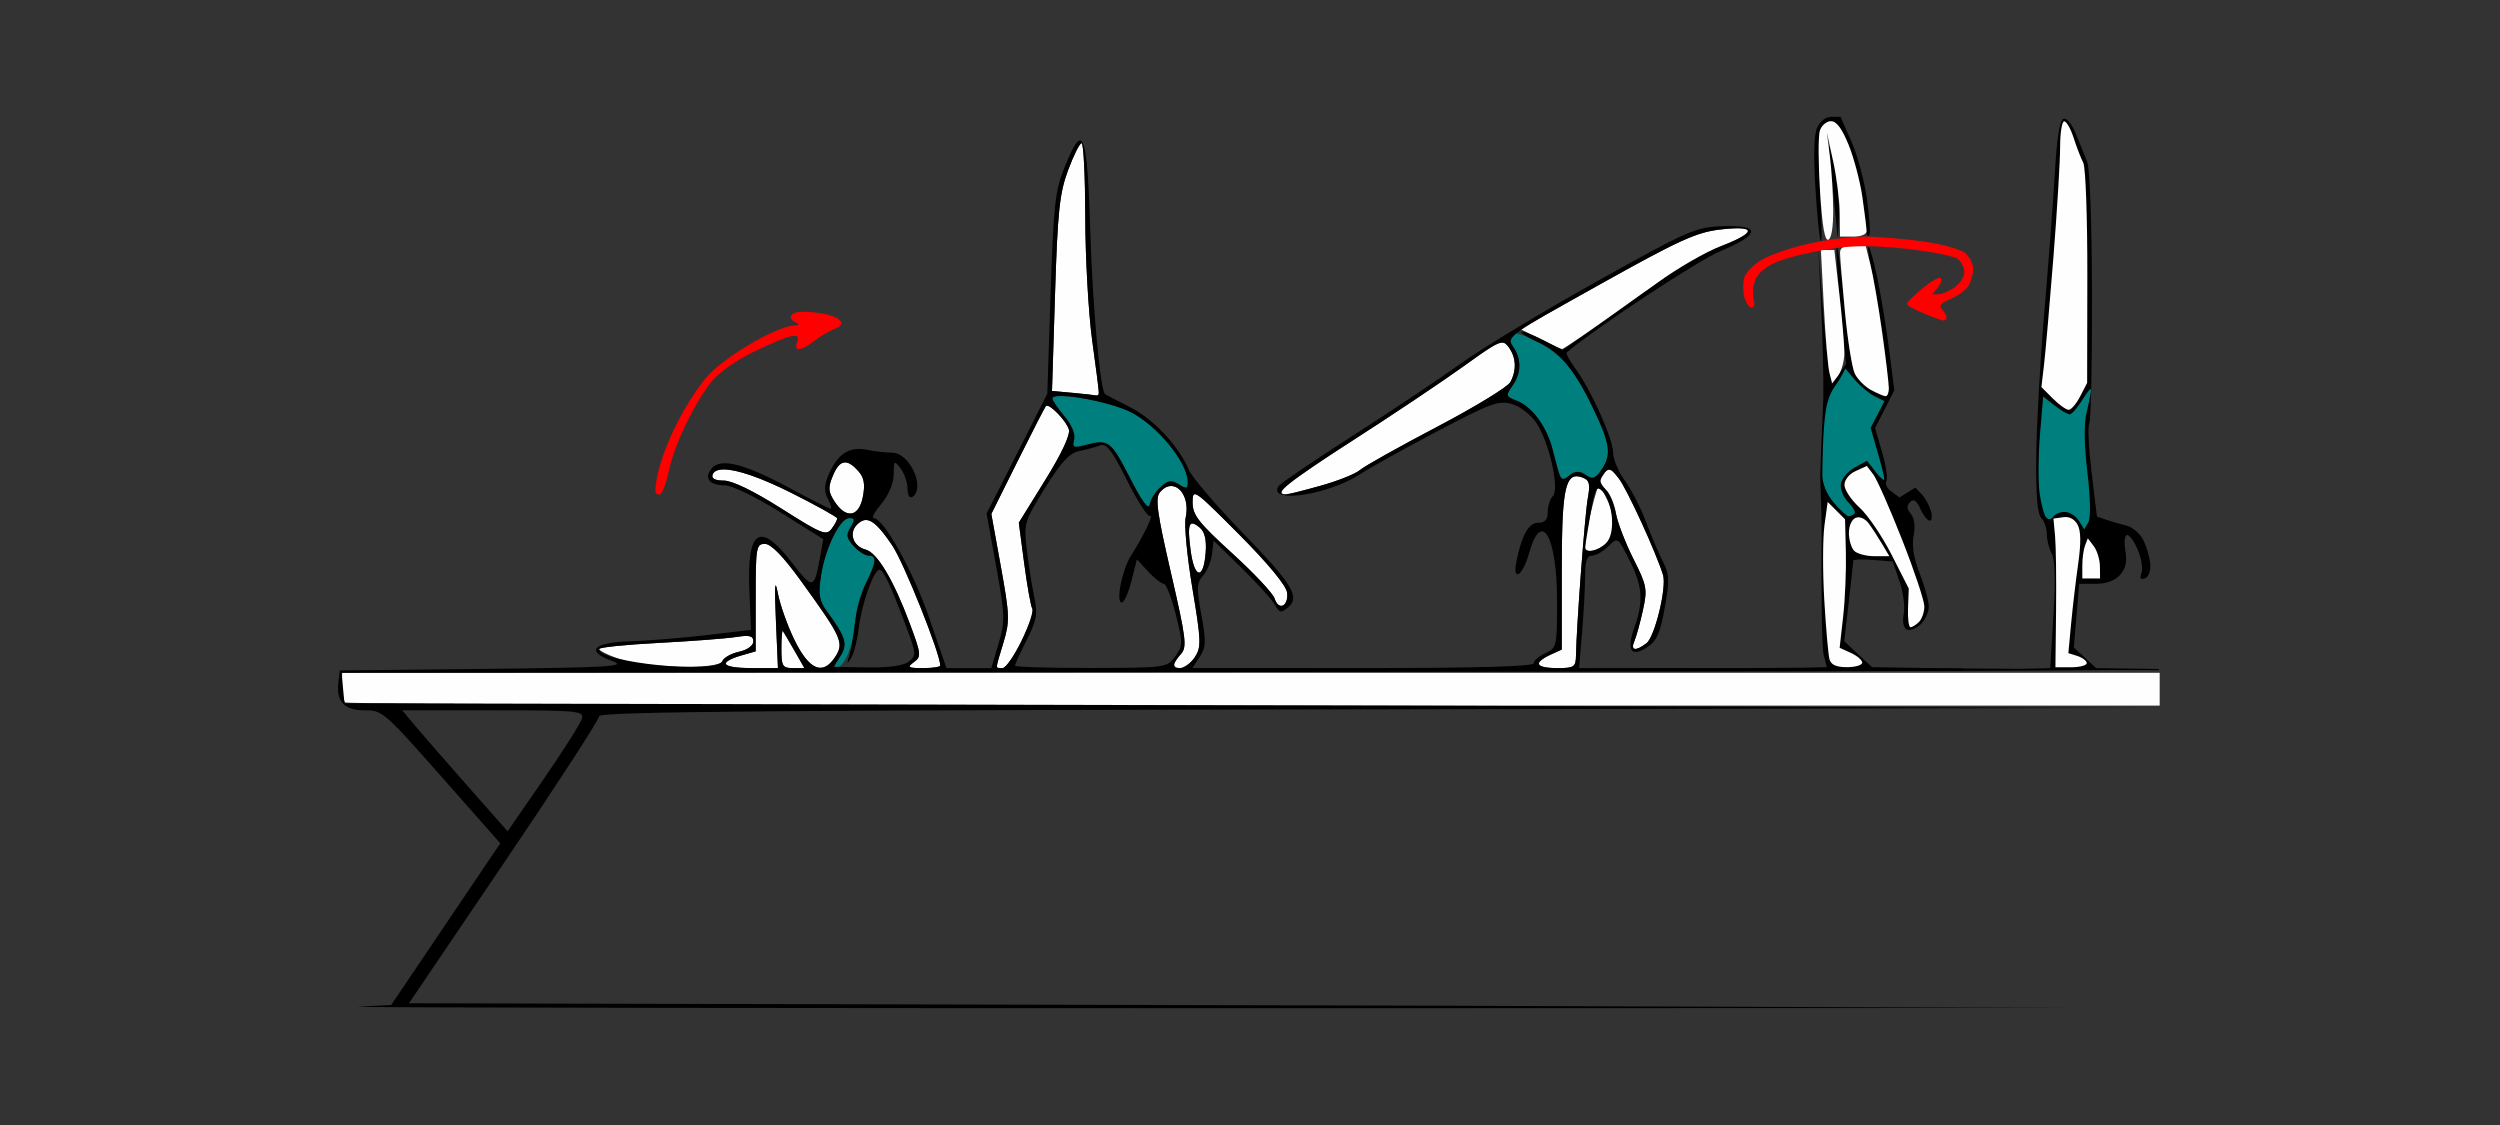 <?xml version="1.0" encoding="UTF-8" standalone="no"?>
<!-- Created with Inkscape (http://www.inkscape.org/) -->

<svg
   xmlns:dc="http://purl.org/dc/elements/1.1/"
   xmlns:cc="http://creativecommons.org/ns#"
   xmlns:rdf="http://www.w3.org/1999/02/22-rdf-syntax-ns#"
   xmlns:svg="http://www.w3.org/2000/svg"
   xmlns="http://www.w3.org/2000/svg"
   xmlns:sodipodi="http://sodipodi.sourceforge.net/DTD/sodipodi-0.dtd"
   xmlns:inkscape="http://www.inkscape.org/namespaces/inkscape"
   id="svg3482"
   version="1.1"
   inkscape:version="0.91 r13725"
   width="500"
   height="225"
   viewBox="0 0 500 225"
   sodipodi:docname="bb720603.svg">
  <rect x="0" y="0" width="500" height="225" fill="#333333" stroke="none"/>
  <defs
     id="defs3486" />
  <sodipodi:namedview
     pagecolor="#b6b6b6"
     bordercolor="#666666"
     borderopacity="1"
     objecttolerance="10"
     gridtolerance="10"
     guidetolerance="10"
     inkscape:pageopacity="0"
     inkscape:pageshadow="2"
     inkscape:window-width="1272"
     inkscape:window-height="789"
     id="namedview3484"
     showgrid="false"
     inkscape:zoom="1"
     inkscape:cx="212.57139"
     inkscape:cy="294.12865"
     inkscape:window-x="0"
     inkscape:window-y="0"
     inkscape:window-maximized="0"
     inkscape:current-layer="svg3482" />
  <g
     id="g4787"
     transform="translate(50.02,-7.031)">
    <path
       style="fill:#000000"
       d="m 362.943,30.782 c -0.092,-0.018 -0.18,-0.014 -0.261,0.013 -0.772,0.256 -1.316,3.671 -1.744,10.951 -0.342,5.82 -1.291,18.372 -2.109,27.893 -0.818,9.521 -1.537,22.382 -1.598,28.579 -0.078,7.956 0.216,11.596 1,12.383 0.61,0.614 1.109,2.061 1.109,3.216 0,1.155 0.44,2.924 0.979,3.93 0.664,1.24 0.775,5.226 0.346,12.37 l -0.633,10.54 -9.39,0.276 0,0.063 c 1.308,-9.9e-4 27.388,0.065 31.098,0.059 l 0,-0.221 -12.543,-0.177 -2.226,-2.065 -2.226,-2.061 0.533,-6.371 0.534,-6.37 3.286,0 c 2.145,0 3.835,-0.609 4.872,-1.755 1.161,-1.283 1.451,-2.598 1.08,-4.883 -0.294,-1.81 -0.137,-3.126 0.371,-3.126 0.482,0 1.451,1.375 2.153,3.057 0.702,1.682 1.019,3.732 0.702,4.558 -0.404,1.053 -0.202,1.372 0.675,1.063 0.712,-0.25 1.18,-1.442 1.086,-2.765 -0.09,-1.279 -0.694,-3.429 -1.34,-4.778 -0.647,-1.349 -2.17,-2.696 -3.386,-2.992 -1.216,-0.296 -3.052,-0.829 -4.08,-1.186 l -1.869,-0.65 -1.067,-8.809 c -0.587,-4.845 -0.796,-9.249 -0.463,-9.788 0.333,-0.538 0.579,-12.054 0.546,-25.59 -0.035,-14.589 -0.428,-25.486 -0.965,-26.76 -0.498,-1.182 -1.514,-3.682 -2.257,-5.556 -0.686,-1.728 -1.567,-2.922 -2.213,-3.049 z"
       id="path4596"
       inkscape:connector-curvature="0"
       sodipodi:nodetypes="ccssccsccccccccccccsccsccsccsccccccccc" />
    <path
       inkscape:connector-curvature="0"
       style="fill:#fefefe"
       d="m 362.822,31.296 c -0.45,0 -0.818,2.3 -0.818,5.113 0,2.812 -0.599,12.699 -1.332,21.971 -0.732,9.272 -1.575,18.93 -1.871,21.463 l -0.538,4.606 2.273,2.273 c 1.251,1.251 2.683,2.275 3.181,2.275 0.498,0 1.532,-1.214 2.298,-2.696 l 1.394,-2.695 0.039,-21.186 c 0.021,-11.815 -0.338,-21.912 -0.811,-22.827 -0.467,-0.902 -1.331,-3.138 -1.921,-4.968 -0.59,-1.831 -1.443,-3.329 -1.893,-3.329 z"
       id="path4678" />
    <path
       inkscape:connector-curvature="0"
       style="fill:#fefefe"
       d="m 363.062,110.439 c -0.148,-6.4e-4 -0.298,0.01 -0.452,0.032 l -1.938,0.276 0.326,3.551 c 0.179,1.953 0.268,8.644 0.197,14.869 l -0.13,11.318 3.133,0 c 1.723,0 3.132,-0.373 3.132,-0.828 0,-0.455 -0.827,-1.09 -1.838,-1.411 l -1.838,-0.584 0.553,-5.912 c 0.304,-3.252 0.938,-8.624 1.408,-11.938 0.591,-4.174 0.557,-6.578 -0.108,-7.822 -0.534,-0.998 -1.41,-1.548 -2.445,-1.552 z"
       id="path4656" />
    <path
       inkscape:connector-curvature="0"
       style="fill:#fefefe"
       d="m 367.539,114.689 -0.548,1.43 c -0.302,0.787 -0.549,2.596 -0.549,4.021 l 0,2.591 1.775,0 1.775,0 -0.028,-2.441 c -0.016,-1.343 -0.569,-3.152 -1.228,-4.021 l -1.198,-1.58 z"
       id="path4644" />
    <path
       inkscape:connector-curvature="0"
       style="fill:#007f7f"
       d="m 368.16,84.884 c -0.157,-0.133 -0.862,0.728 -1.709,2.117 -0.967,1.587 -2.11,2.885 -2.54,2.885 -0.43,0 -1.798,-0.799 -3.04,-1.777 l -2.26,-1.777 -0.634,7.618 c -0.349,4.19 -0.382,9.467 -0.072,11.728 0.31,2.26 0.914,4.461 1.343,4.889 0.447,0.447 1.034,0.368 1.376,-0.186 0.328,-0.531 1.367,-0.965 2.311,-0.965 0.944,0 2.208,0.789 2.81,1.753 l 1.096,1.752 0.809,-1.445 c 0.496,-0.886 0.422,-4.747 -0.19,-9.965 -0.667,-5.685 -0.715,-9.699 -0.143,-12.069 0.472,-1.953 0.865,-3.95 0.875,-4.439 0,-0.061 -0.01,-0.1 -0.032,-0.119 z"
       id="path4620" />
    <path
       sodipodi:nodetypes="sscccccsssssssscssscssssssscssscscsscssssssccsscscsscssscsssssssssscssscsscssssscsscsssccsssssssssssssscssssssssssssssssscsscssssscssssss"
       inkscape:connector-curvature="0"
       id="path3502-9"
       d="m 19.027,147.527 c -0.343,-0.344 -0.623,-1.82 -0.623,-3.281 l 0,-2.656 207.477,0 156.035,0 0,3.281 0,3.281 -155.412,0 c -113.769,0 -207.134,-0.281 -207.477,-0.625 z m 54.751,-8.721 c -2.185,-0.758 -3.972,-1.646 -3.972,-1.975 0,-0.329 5.362,-0.878 11.916,-1.221 6.554,-0.343 13.493,-0.872 15.421,-1.175 2.762,-0.434 3.505,-0.247 3.505,0.883 0,0.838 -1.191,1.697 -2.867,2.066 -1.577,0.347 -3.082,1.195 -3.346,1.884 -0.656,1.714 -15.327,1.385 -20.656,-0.463 z m 21.262,1.044 c 0,-0.441 1.367,-1.197 3.037,-1.679 l 3.037,-0.877 0,-10.743 c 0,-10.085 0.113,-10.743 1.852,-10.743 1.24,0 3.644,2.478 7.275,7.5 8.144,11.263 8.608,12.302 6.762,15.129 -2.453,3.755 -5.187,2.609 -8.134,-3.41 -1.389,-2.836 -2.885,-7.055 -3.325,-9.375 -0.583,-3.072 -0.688,-1.607 -0.388,5.391 l 0.413,9.609 -5.265,0 c -2.896,0 -5.265,-0.361 -5.265,-0.802 z m 11.215,-3.104 c 0,-2.148 0.134,-3.73 0.298,-3.516 0.164,0.215 1.201,1.973 2.305,3.906 l 2.006,3.516 -2.305,0 c -2.081,0 -2.305,-0.379 -2.305,-3.906 z m 26.497,2.718 c 1.521,-1.116 1.47,-1.59 -0.821,-7.734 -3.251,-8.716 -6.506,-14.171 -8.819,-14.777 -2.517,-0.66 -3.429,-3.296 -1.729,-5.001 1.923,-1.929 3.586,-0.952 7.022,4.126 2.35,3.473 9.627,21.666 9.627,24.067 0,0.279 -1.552,0.508 -3.45,0.508 -3.014,0 -3.245,-0.15 -1.829,-1.189 z m 16.504,0.954 c 0.006,-0.129 0.641,-2.319 1.411,-4.868 1.289,-4.261 1.248,-5.481 -0.51,-15.184 l -1.911,-10.551 5.28,-10.597 c 2.904,-5.828 5.44,-10.77 5.635,-10.982 0.584,-0.634 4.016,2.847 4.587,4.653 0.338,1.067 -1.386,4.77 -4.738,10.18 l -5.269,8.503 1.083,8.163 c 0.596,4.49 1.321,8.55 1.612,9.022 0.787,1.278 -4.532,11.895 -5.96,11.895 -0.677,0 -1.225,-0.105 -1.22,-0.234 z m 35.504,-0.395 c 0,-0.346 0.63,-1.328 1.401,-2.182 1.251,-1.387 1.04,-3.116 -1.991,-16.237 -2.761,-11.954 -3.174,-14.948 -2.221,-16.099 2.696,-3.259 6.228,0.213 5.163,5.076 -0.317,1.447 0.291,7.816 1.352,14.153 1.749,10.452 1.795,11.727 0.492,13.72 -1.308,2.002 -4.196,3.082 -4.196,1.569 z m 72.897,-0.158 c 0,-0.433 1.051,-1.268 2.336,-1.855 l 2.336,-1.068 0,-15.778 c 0,-16.757 0.719,-19.952 4.19,-18.616 1.35,0.52 1.539,1.285 1.02,4.137 -0.586,3.221 -2.254,25.4 -2.36,31.39 -0.042,2.375 -0.34,2.578 -3.784,2.578 -2.056,0 -3.738,-0.354 -3.738,-0.787 z m 19.198,-4.604 c 0.388,-0.902 1.155,-3.682 1.703,-6.176 0.929,-4.226 0.798,-4.93 -1.918,-10.312 -1.603,-3.177 -3.177,-7.317 -3.497,-9.199 -0.32,-1.882 -1.205,-3.94 -1.966,-4.574 -1.208,-1.006 -1.206,-0.809 0.019,1.546 1.818,3.497 1.796,7.339 -0.054,9.194 -1.552,1.557 -4.139,2 -4.139,0.708 0,-2.933 2.26,-12.277 3.4,-14.054 l 1.387,-2.163 1.911,2.437 c 1.666,2.124 7.565,14.977 8.893,19.376 0.751,2.488 -1.651,12.36 -3.317,13.633 -2.185,1.669 -3.24,1.487 -2.421,-0.416 z m -71.959,-8.539 c -0.321,-1.015 -4.142,-5.086 -8.491,-9.046 -6.727,-6.126 -7.907,-7.641 -7.907,-10.154 0,-2.884 0.219,-2.733 9.324,6.416 5.767,5.795 9.421,10.224 9.579,11.61 0.315,2.764 -1.704,3.71 -2.506,1.174 z m -16.786,-9.581 c -0.716,-5.413 -0.333,-6.382 1.814,-4.595 0.997,0.83 1.381,2.436 1.191,4.983 -0.413,5.55 -2.251,5.312 -3.005,-0.388 z m -81.816,-8.376 c -5.513,-3.501 -9.851,-5.614 -11.526,-5.614 -1.745,0 -2.542,-0.411 -2.275,-1.172 0.791,-2.256 6.806,-0.866 15.815,3.656 4.983,2.501 9.084,4.783 9.112,5.071 0.028,0.288 -0.474,1.232 -1.117,2.098 -1.057,1.424 -2.009,1.04 -10.009,-4.04 z m 10.62,-1.4 c -1.294,-1.98 -1.353,-2.79 -0.375,-5.156 1.34,-3.244 2.787,-3.538 5.053,-1.026 1.204,1.335 1.449,2.626 0.975,5.156 -0.765,4.09 -3.346,4.559 -5.653,1.026 z m 89.342,-2.243 c 0,-0.463 6.414,-4.959 14.252,-9.99 7.839,-5.031 17.781,-11.684 22.093,-14.785 7.399,-5.32 7.913,-5.539 9.112,-3.894 1.504,2.063 1.627,4.592 0.342,7 -0.511,0.958 -7.135,4.997 -14.72,8.976 -7.585,3.979 -14.513,7.861 -15.395,8.627 -0.883,0.766 -4.448,2.183 -7.924,3.15 -7.216,2.007 -7.761,2.072 -7.761,0.915 z M 164.392,85.589 160.38,85.228 160.988,65.831 c 0.519,-16.557 0.901,-20.185 2.61,-24.774 1.101,-2.957 2.318,-5.383 2.703,-5.391 0.386,-0.008 0.714,6.631 0.731,14.752 0.016,8.121 0.634,19.195 1.372,24.609 1.606,11.772 1.575,11.29 0.701,11.086 -0.386,-0.09 -2.506,-0.326 -4.713,-0.525 z m 93.556,-10.776 -3.914,-1.974 17.213,-9.638 c 14.719,-8.242 18.028,-9.731 22.84,-10.277 7.331,-0.832 7.25,0.509 -0.214,3.519 -3.213,1.296 -11.497,6.429 -18.41,11.408 -6.913,4.978 -12.801,9.025 -13.084,8.993 -0.284,-0.032 -2.277,-0.946 -4.43,-2.032 z"
       style="fill:#fefefe" />
    <path
       sodipodi:nodetypes="ssssssssssssssssssssssscssscssssscc"
       inkscape:connector-curvature="0"
       id="path3498-9"
       d="m 117.911,138.481 c 1.689,-2.586 1.314,-3.931 -2.58,-9.234 -1.509,-2.055 -1.715,-3.302 -1.161,-7.009 0.827,-5.532 3.786,-11.585 5.663,-11.585 1.144,0 1.189,0.324 0.256,1.823 -0.938,1.507 -0.833,2.157 0.604,3.75 0.956,1.06 2.305,1.927 2.996,1.927 1.723,0 1.58,1.315 -0.612,5.625 -1.028,2.021 -1.893,5.063 -1.922,6.76 -0.07,4.086 -1.97,9.403 -3.545,9.92 -0.926,0.304 -0.846,-0.221 0.3,-1.976 z m 58.245,-35.563 c -4.083,-7.869 -4.426,-8.121 -9.321,-6.822 -2.161,0.573 -2.44,0.416 -2.034,-1.142 0.287,-1.101 -0.468,-2.925 -1.934,-4.674 -1.323,-1.577 -2.405,-3.183 -2.405,-3.569 0,-1.434 11.378,0.555 15.658,2.738 5.371,2.739 11.333,10.025 11.412,13.946 0.028,1.399 -0.241,1.477 -1.784,0.51 -1.507,-0.944 -2.157,-0.83 -3.808,0.669 -1.278,1.161 -1.845,2.571 -1.584,3.943 0.224,1.175 0.273,2.136 0.11,2.136 -0.163,0 -2.103,-3.48 -4.31,-7.734 z m 85.732,-0.916 c -0.22,-0.656 -0.843,-2.931 -1.384,-5.055 -1.178,-4.625 -4.121,-8.614 -7.23,-9.799 -2.136,-0.815 -2.184,-0.987 -0.812,-2.951 1.838,-2.632 1.853,-5.371 0.045,-7.961 -2.152,-3.082 -0.156,-3.437 4.882,-0.868 5.075,2.588 7.612,5.665 11.543,14.001 3.128,6.633 3.354,8.743 1.258,11.745 -1.22,1.747 -1.736,1.921 -2.88,0.968 -1.095,-0.912 -1.782,-0.917 -3.208,-0.024 -1.436,0.9 -1.898,0.888 -2.214,-0.056 z"
       style="fill:#007f7f" />
    <path
       inkscape:connector-curvature="0"
       id="path3496-2"
       d="m 81.044,105.262 c 0.188,-5.781 4.672,-15.866 10.019,-22.534 3.16,-3.941 14.018,-10.421 17.738,-10.587 0.979,-0.044 1.18,-0.268 0.491,-0.547 -1.968,-0.796 -1.298,-2.192 1.051,-2.192 6.288,0 10.172,2.098 6.425,3.47 -0.9,0.329 -2.638,1.371 -3.864,2.314 -2.702,2.08 -4.237,2.215 -3.508,0.309 0.814,-2.129 -1.134,-1.723 -8.323,1.733 -3.995,1.92 -7.471,4.378 -8.953,6.328 -3.638,4.789 -7.248,12.415 -8.378,17.7 -0.554,2.589 -1.392,4.708 -1.864,4.708 -0.471,0 -0.847,-0.316 -0.834,-0.703 z"
       style="fill:#fe0000" />
    <path
       sodipodi:nodetypes="ssccccscccccsscsssssscsssssccscccsscccscccccsccccsscccccsccccsccssssssssssssssssssssssssssssssssccsscccssssscsscsscscccscssscccssssssssssssssssssssssssccsscsssssscsccccsssccsccssssscccsssssssssssssssssssscsssssssssssssssssssssccsssssssssssssssssssssssssssssssssssscccssssssscssssssssssscssccsccssccssscssscsssscscccccccc"
       inkscape:connector-curvature="0"
       id="path3494-2"
       d="m 166.007,35.137 c -0.716,-0.051 -1.702,1.853 -3.109,5.328 -1.901,4.693 -2.214,7.516 -2.799,25.299 l -0.658,20.016 -6.072,11.98 -6.072,11.979 1.916,10.576 c 1.783,9.84 1.817,10.915 0.473,15.457 l -1.445,4.881 -4.484,0 -4.484,0 -3.453,-10.051 c -3.208,-9.341 -9.115,-19.949 -11.109,-19.949 -0.474,0 0.226,-1.298 1.557,-2.885 1.463,-1.744 2.431,-4.06 2.449,-5.859 0.028,-2.819 0.102,-2.879 1.402,-1.154 0.755,1.001 1.373,2.818 1.373,4.039 0,1.241 0.411,1.965 0.934,1.641 2.758,-1.71 -0.495,-8.89 -4.016,-8.863 -1.133,0.009 -3.442,-0.258 -5.133,-0.594 -3.522,-0.699 -5.886,0.911 -7.666,5.221 -0.816,1.977 -0.83,3.162 -0.053,4.619 0.575,1.078 0.817,1.961 0.537,1.961 -0.28,0 -3.975,-1.869 -8.211,-4.152 -9.004,-4.854 -13.788,-6.063 -15.553,-3.93 -1.609,1.945 -0.521,3.395 2.551,3.395 1.463,0 6.173,2.277 11.146,5.391 l 8.611,5.391 -0.586,3.281 c -1.22,6.834 -1.449,6.889 -5.699,1.379 -6.418,-8.321 -9.011,-6.627 -8.502,5.555 l 0.33,7.916 -8.879,1.049 c -4.883,0.577 -11.822,1.137 -15.42,1.246 -7.441,0.226 -8.886,2.002 -3.271,4.021 2.779,1 -1.089,1.224 -25.701,1.49 l -28.973,0.312 -0.301,2.635 c -0.407,3.565 1.293,5.334 5.127,5.334 3.787,0 3.813,0.021 16.982,14.943 l 10.293,11.662 -10.91,16.168 -10.91,16.166 -6.543,0.344 c -3.598,0.189 87.665,0.323 202.805,0.299 l 139.346,-0.045 -131.027,-0.471 -201.027,-0.473 19.018,-28.092 c 10.46,-15.451 19.018,-28.634 19.018,-29.297 0,-0.977 34.475,-1.248 182.01,-1.436 l 130.568,-0.232 -156.035,-0.471 -207.477,-0.473 -0.293,-3.047 -0.293,-3.047 207.77,-0.174 c 114.273,-0.095 154.135,-0.327 151.454,-0.516 -0.076,-0.005 -0.128,-0.01 -0.201,-0.016 -39.606,-0.097 -27.847,-0.204 -67.413,-0.311 l -0.004,-0.004 c -3.941,0.074 -9.476,0.082 -17.955,0.082 l -26.143,0 0.604,-7.172 c 0.332,-3.945 0.605,-9.007 0.605,-11.25 0,-2.999 0.371,-4.078 1.402,-4.078 0.771,0 2.237,-0.84 3.26,-1.865 1.855,-1.861 1.863,-1.856 4.205,2.781 2.649,5.244 2.855,8.208 0.939,13.604 -1.592,4.484 -0.598,5.916 2.635,3.791 1.88,-1.236 2.592,-2.843 3.488,-7.875 0.974,-5.468 0.924,-6.717 -0.377,-9.24 -0.827,-1.605 -2.351,-5.19 -3.387,-7.967 -1.036,-2.777 -2.935,-6.478 -4.221,-8.227 -1.286,-1.748 -2.339,-4.256 -2.34,-5.574 -8.4e-4,-2.725 -4.445,-12.617 -7.582,-16.873 -1.153,-1.565 -1.916,-2.997 -1.695,-3.184 5.805,-4.925 26.291,-18.429 30.773,-20.285 8.004,-3.314 8.144,-5.256 0.354,-4.965 -5.397,0.202 -6.83,0.832 -25.178,11.08 -10.7,5.976 -22.843,13.301 -26.986,16.279 -4.143,2.978 -13.951,9.534 -21.793,14.566 -7.842,5.033 -14.512,9.564 -14.824,10.07 -2.224,3.609 10.075,1.76 16.467,-2.477 1.799,-1.192 8.668,-5.012 15.266,-8.486 10.673,-5.621 12.318,-6.224 14.936,-5.471 1.618,0.465 3.816,2.147 4.885,3.738 2.58,3.84 4.715,13.277 3.32,14.676 -0.563,0.565 -1.023,1.998 -1.023,3.184 0,1.54 -0.541,2.156 -1.893,2.156 -1.916,0 -3.315,2.476 -4.367,7.734 -0.856,4.275 1.254,2.902 2.521,-1.641 2.485,-8.902 5.607,-3.478 5.607,9.738 0,8.883 -0.075,9.215 -2.336,10.248 -1.285,0.587 -2.338,1.499 -2.338,2.025 0,0.634 -11.522,0.957 -34.133,0.957 l -34.135,0 1.465,-2.242 c 1.265,-1.936 1.312,-3.09 0.332,-8.424 -0.989,-5.385 -0.946,-6.391 0.346,-7.834 0.815,-0.911 1.623,-2.857 1.795,-4.324 l 0.312,-2.668 5.607,5.48 c 3.084,3.014 6.071,6.322 6.639,7.35 0.897,1.624 1.237,1.698 2.592,0.57 2.536,-2.111 1.023,-4.603 -9.16,-15.096 -5.255,-5.414 -10.053,-11.034 -10.664,-12.49 -2.008,-4.782 -7.082,-10.17 -11.836,-12.566 -2.57,-1.296 -4.768,-2.437 -4.885,-2.535 -0.973,-0.817 -2.486,-17.412 -2.955,-32.408 -0.398,-12.726 -0.842,-18.243 -2.035,-18.328 z m 0.295,0.529 c 0.386,-0.008 0.714,6.631 0.73,14.752 0.016,8.121 0.635,19.195 1.373,24.609 0.738,5.414 1.355,10.16 1.371,10.547 0.016,0.387 -0.286,0.629 -0.672,0.539 -0.386,-0.09 -2.506,-0.325 -4.713,-0.523 l -4.012,-0.361 0.607,-19.398 c 0.519,-16.557 0.902,-20.184 2.611,-24.773 1.101,-2.957 2.318,-5.383 2.703,-5.391 z m 131.912,17.045 c 2.73,0.185 1.39,1.503 -4.025,3.535 -3.039,1.14 -8.823,4.483 -12.852,7.428 -4.029,2.945 -9.911,7.157 -13.07,9.359 l -5.744,4.006 -3.926,-2.01 c -2.159,-1.105 -4.098,-1.834 -4.311,-1.621 -0.212,0.213 1.298,1.151 3.357,2.082 4.403,1.991 7.439,5.716 11.254,13.807 3.147,6.673 3.391,8.811 1.336,11.754 -1.203,1.723 -1.734,1.884 -3.195,0.969 -1.361,-0.852 -2.08,-0.825 -3.219,0.123 -1.651,1.374 -1.636,1.4 -3.316,-5.195 -1.178,-4.625 -4.12,-8.615 -7.229,-9.801 -2.136,-0.815 -2.184,-0.987 -0.812,-2.951 1.823,-2.611 1.857,-5.366 0.094,-7.891 -1.32,-1.89 -0.763,-2.288 17.311,-12.352 16.001,-8.91 19.476,-10.49 24.262,-11.033 1.814,-0.206 3.176,-0.271 4.086,-0.209 z m -47.656,22.846 c 0.472,0.051 0.779,0.384 1.154,0.898 1.504,2.063 1.629,4.591 0.344,7 -0.511,0.958 -7.136,4.996 -14.721,8.975 -7.585,3.979 -14.512,7.861 -15.395,8.627 -0.883,0.766 -4.448,2.184 -7.924,3.15 -3.475,0.967 -6.644,1.758 -7.041,1.758 -2.496,0 0.945,-2.754 13.531,-10.832 7.839,-5.031 17.781,-11.685 22.094,-14.785 5.087,-3.657 6.919,-4.904 7.957,-4.791 z m -88.252,10.67 c 3.401,0.057 10.603,1.586 13.812,3.223 5.371,2.739 11.333,10.025 11.412,13.945 0.028,1.399 -0.241,1.476 -1.783,0.51 -1.498,-0.938 -2.147,-0.84 -3.688,0.559 -1.028,0.933 -1.997,2.505 -2.154,3.492 -0.188,1.182 -1.562,-0.693 -4.023,-5.488 -3.803,-7.409 -4.167,-7.666 -9.047,-6.371 -2.161,0.573 -2.441,0.415 -2.035,-1.143 0.287,-1.101 -0.467,-2.924 -1.934,-4.672 -1.323,-1.577 -2.406,-3.185 -2.406,-3.57 0,-0.359 0.712,-0.503 1.846,-0.484 z m -3.004,1.938 c 0.86,-0.133 3.91,3.032 4.445,4.725 0.338,1.067 -1.387,4.77 -4.738,10.18 l -5.268,8.504 1.082,8.164 c 0.596,4.49 1.321,8.549 1.611,9.021 0.291,0.472 -0.654,3.342 -2.1,6.377 -1.446,3.035 -3.183,5.518 -3.859,5.518 -1.485,0 -1.503,0.503 0.191,-5.102 1.289,-4.261 1.248,-5.483 -0.51,-15.186 l -1.912,-10.551 5.279,-10.596 c 2.904,-5.828 5.44,-10.771 5.635,-10.982 0.036,-0.04 0.085,-0.063 0.143,-0.072 z m 11.156,7.854 c 1.098,0.027 2.272,1.782 4.934,7.092 2.1,4.19 4.179,7.394 4.619,7.121 0.855,-0.53 -1.363,4.061 -3.826,7.922 -1.788,2.802 -3.092,9.375 -1.859,9.375 0.476,0 1.353,-1.941 1.949,-4.314 l 1.084,-4.316 2.254,2.441 c 1.24,1.342 2.643,2.439 3.119,2.439 0.476,0 1.557,2.757 2.4,6.127 1.448,5.781 1.442,6.256 -0.119,8.408 -1.634,2.253 -1.845,2.281 -16.842,2.311 -8.353,0.016 -15.188,-0.196 -15.188,-0.471 0,-0.275 1.055,-2.589 2.344,-5.141 2.013,-3.985 2.225,-5.205 1.496,-8.641 -0.467,-2.2 -1.134,-6.443 -1.482,-9.43 -0.615,-5.28 -0.514,-5.619 3.639,-12.303 3.243,-5.22 4.89,-7 6.848,-7.396 1.418,-0.287 3.291,-0.798 4.162,-1.137 0.158,-0.061 0.312,-0.092 0.469,-0.088 z m -51.432,3.492 c 0.737,0.013 1.573,0.575 2.564,1.674 1.204,1.335 1.448,2.626 0.975,5.156 -0.765,4.09 -3.345,4.558 -5.652,1.025 -1.294,-1.98 -1.352,-2.79 -0.375,-5.156 0.754,-1.825 1.54,-2.716 2.488,-2.699 z m -24.33,1.408 c 2.639,-0.019 7.416,1.61 13.609,4.719 4.983,2.501 9.085,4.782 9.113,5.07 0.028,0.288 -0.475,1.232 -1.117,2.098 -1.057,1.424 -2.008,1.041 -10.008,-4.039 -5.513,-3.501 -9.852,-5.613 -11.527,-5.613 -1.745,0 -2.542,-0.411 -2.275,-1.172 0.247,-0.705 1.006,-1.054 2.205,-1.062 z m 177.002,0.07 c 0.505,-0.084 1.036,0.45 2.051,1.744 1.627,2.075 7.533,14.972 8.844,19.312 0.751,2.488 -1.65,12.361 -3.316,13.633 -2.185,1.669 -3.241,1.487 -2.422,-0.416 0.388,-0.902 1.155,-3.681 1.703,-6.176 0.929,-4.223 0.796,-4.933 -1.91,-10.312 -1.599,-3.177 -3.165,-7.227 -3.482,-8.998 -0.317,-1.771 -1.262,-3.976 -2.098,-4.902 -1.234,-1.367 -1.299,-1.952 -0.35,-3.1 0.383,-0.463 0.677,-0.735 0.98,-0.785 z m -6.355,1.289 c 0.352,0.008 0.744,0.104 1.178,0.271 1.35,0.52 1.538,1.285 1.02,4.137 -0.586,3.221 -2.255,25.399 -2.361,31.389 -0.042,2.375 -0.339,2.578 -3.783,2.578 -4.256,0 -4.828,-1.077 -1.402,-2.643 l 2.336,-1.066 0,-15.779 c 0,-14.662 0.551,-18.941 3.014,-18.887 z m -81.301,1.961 c 2.081,-0.17 3.869,2.695 3.07,6.342 -0.317,1.447 0.291,7.817 1.352,14.154 1.749,10.452 1.794,11.727 0.492,13.721 -0.79,1.209 -2.057,2.197 -2.816,2.197 -1.756,0 -1.748,-0.849 0.021,-2.811 1.251,-1.387 1.038,-3.117 -1.992,-16.238 -2.761,-11.954 -3.174,-14.948 -2.221,-16.1 0.674,-0.815 1.4,-1.209 2.094,-1.266 z m 85.664,0.521 c 0.21,0.032 0.452,0.218 0.75,0.518 2.171,2.178 2.649,8.493 0.785,10.363 -1.552,1.557 -4.238,2.157 -4.238,0.947 0,-0.344 0.47,-3.336 1.045,-6.65 0.687,-3.958 1.028,-5.273 1.658,-5.178 z m -80.658,1.113 c 0.864,0.144 3.083,2.348 8.773,8.066 5.767,5.795 9.422,10.224 9.58,11.609 0.315,2.764 -1.704,3.71 -2.506,1.174 -0.321,-1.015 -4.142,-5.085 -8.49,-9.045 -6.727,-6.126 -7.908,-7.642 -7.908,-10.154 0,-1.081 0.032,-1.737 0.551,-1.65 z m -69.215,4.779 c 1.144,0 1.189,0.324 0.256,1.822 -0.938,1.507 -0.832,2.157 0.605,3.75 0.956,1.06 2.305,1.928 2.996,1.928 1.697,0 1.582,1.298 -0.48,5.428 -0.955,1.913 -1.978,5.588 -2.271,8.166 -0.293,2.578 -0.804,5.531 -1.137,6.562 -0.523,1.624 -0.468,1.665 0.41,0.303 0.558,-0.865 1.251,-3.607 1.541,-6.094 0.547,-4.686 2.995,-11.553 4.119,-11.553 0.766,0 2.205,3.054 5.246,11.143 2.131,5.668 2.163,6.054 0.609,7.254 -1.068,0.825 -3.987,1.227 -8.355,1.152 l -6.715,-0.113 1.406,-2.154 c 1.524,-2.333 1.077,-3.812 -2.732,-9 -1.509,-2.055 -1.714,-3.303 -1.16,-7.01 0.827,-5.532 3.785,-11.584 5.662,-11.584 z m 3.338,0.379 c 1.347,0.003 2.87,1.556 5.232,5.047 2.35,3.473 9.627,21.665 9.627,24.066 0,0.279 -1.552,0.508 -3.449,0.508 -3.014,0 -3.246,-0.151 -1.83,-1.189 1.521,-1.116 1.471,-1.59 -0.82,-7.734 -3.251,-8.716 -6.507,-14.171 -8.82,-14.777 -2.517,-0.66 -3.428,-3.295 -1.729,-5 0.601,-0.603 1.177,-0.921 1.789,-0.92 z m 65.236,0.699 c 0.347,-0.031 0.845,0.258 1.516,0.816 0.997,0.83 1.381,2.436 1.191,4.982 -0.413,5.55 -2.252,5.314 -3.006,-0.387 -0.492,-3.721 -0.464,-5.343 0.299,-5.412 z m -85.439,4.078 c 1.24,0 3.642,2.478 7.273,7.5 8.144,11.263 8.61,12.302 6.764,15.129 -2.453,3.755 -5.187,2.609 -8.135,-3.41 -1.389,-2.836 -2.886,-7.055 -3.326,-9.375 -0.583,-3.072 -0.688,-1.607 -0.387,5.391 l 0.412,9.609 -5.264,0 c -5.852,0 -6.875,-1.139 -2.229,-2.48 l 3.037,-0.877 0,-10.744 c 0,-10.085 0.115,-10.742 1.854,-10.742 z m 3.586,17.422 c 0.164,0.215 1.201,1.973 2.305,3.906 l 2.006,3.516 -2.305,0 c -2.081,0 -2.305,-0.379 -2.305,-3.906 0,-2.148 0.135,-3.73 0.299,-3.516 z m -7.088,0.996 c 0.892,0.048 1.182,0.385 1.182,1.092 0,0.838 -1.191,1.697 -2.867,2.066 -1.577,0.347 -3.082,1.196 -3.346,1.885 -1.009,2.637 -24.629,0.299 -24.629,-2.438 0,-0.329 5.362,-0.878 11.916,-1.221 6.554,-0.343 13.494,-0.873 15.422,-1.176 1.036,-0.163 1.787,-0.238 2.322,-0.209 z m -69.049,14.863 18.205,0 c 16.885,0 18.173,0.119 17.758,1.641 -0.246,0.902 -3.694,6.347 -7.662,12.1 l -7.215,10.461 -7.904,-8.947 C 39.251,159.423 34.507,153.979 33.056,152.244 Z"
       style="fill:#000000" />
    <path
       sodipodi:nodetypes="ssssccsssccccccscccccsccccssssssssccccccccsscccccccccccccccsccscsscscscccccscccccscc"
       inkscape:connector-curvature="0"
       id="path4602-1"
       d="m 316.24,30.388 c -1.089,0 -2.246,0.88 -2.824,2.149 -0.66,1.448 -0.769,5.508 -0.336,12.43 0.353,5.653 0.842,10.278 1.086,10.278 0.244,0 0.16,-4.54 -0.186,-10.088 -0.347,-5.547 -0.358,-10.94 -0.027,-11.983 0.331,-1.044 1.328,-1.898 2.215,-1.898 1.117,0 2.205,1.458 3.539,4.747 1.06,2.611 2.296,7.306 2.747,10.432 0.452,3.126 0.83,6.249 0.84,6.941 0.01,0.692 0.244,1.031 0.521,0.754 0.277,-0.277 0.086,-3.509 -0.425,-7.183 -0.511,-3.674 -1.915,-8.908 -3.118,-11.63 l -2.188,-4.949 -1.844,0 z m -0.506,5.722 c -0.046,0.023 -0.041,0.326 0.027,0.936 0.218,1.953 0.708,6.747 1.088,10.653 l 0.692,7.102 0.235,-4.439 c 0.129,-2.441 -0.361,-7.235 -1.088,-10.653 -0.5,-2.35 -0.852,-3.65 -0.954,-3.599 z m 7.973,20.258 c -0.018,-0.01 -0.033,-0.008 -0.046,0.006 -0.212,0.212 0.182,2.941 0.875,6.064 0.693,3.123 1.753,9.587 2.355,14.364 0.602,4.777 0.881,8.901 0.617,9.165 -0.264,0.264 -1.63,-0.115 -3.036,-0.842 -1.405,-0.727 -3.004,-2.255 -3.553,-3.395 -0.549,-1.14 -1.487,-7.38 -2.082,-13.868 -0.595,-6.488 -1.264,-11.615 -1.488,-11.391 -0.224,0.224 0.099,5.565 0.715,11.868 l 1.121,11.461 -1.427,2.038 -1.427,2.036 -0.554,-2.995 c -0.305,-1.648 -0.907,-7.789 -1.338,-13.648 l -0.784,-10.653 0.565,11.985 c 0.312,6.591 0.505,14.78 0.429,18.197 -0.041,1.835 -0.611,13.274 -0.611,15.59 0,2.098 0.314,6.502 0.26,11.93 -0.118,11.718 0.071,22.403 0.421,23.746 l 0.636,2.442 -12.253,0.391 0,0.392 39.328,-0.036 0,-0.481 -0.429,0 -17.617,-0.265 -2.774,-2.592 -2.774,-2.592 0.898,-7.84 c 0.494,-4.311 0.901,-8.041 0.906,-8.288 0.004,-0.248 1.782,-0.309 3.949,-0.137 l 3.939,0.313 1.352,3.968 c 0.744,2.183 1.128,5.092 0.854,6.466 -0.292,1.459 -0.071,2.763 0.533,3.136 0.568,0.351 1.807,-0.063 2.753,-0.919 0.946,-0.856 1.719,-2.478 1.719,-3.605 0,-1.127 -0.808,-4.102 -1.798,-6.612 -1.23,-3.118 -1.618,-5.521 -1.23,-7.588 0.36,-1.918 0.154,-3.522 -0.561,-4.384 -0.827,-0.996 -0.864,-1.624 -0.142,-2.346 0.722,-0.722 1.271,-0.354 2.057,1.371 0.59,1.295 1.436,2.353 1.878,2.353 0.443,0 0.535,-0.899 0.206,-1.998 -0.329,-1.099 -1.162,-2.59 -1.85,-3.313 l -1.252,-1.313 -1.582,0.988 -1.582,0.988 -1.6,-1.167 c -0.879,-0.643 -1.344,-1.584 -1.032,-2.088 0.312,-0.504 -0.068,-3.1 -0.844,-5.772 l -1.413,-4.856 1.926,-3.774 1.925,-3.774 -1.027,-8.046 c -0.565,-4.424 -1.644,-10.971 -2.399,-14.55 -0.708,-3.355 -1.447,-5.988 -1.711,-6.129 z"
       style="fill:#000000" />
    <path
       id="path4682-5"
       d="m 316.167,31.275 c -0.887,0 -1.884,0.854 -2.215,1.898 -0.331,1.044 -0.318,6.457 0.03,12.029 0.438,7.003 0.947,10.024 1.652,9.786 0.631,-0.213 1.006,-2.512 0.983,-6.035 -0.02,-3.131 -0.313,-7.89 -0.651,-10.575 l -0.614,-4.882 1.262,5.77 c 0.694,3.174 1.286,7.867 1.316,10.431 l 0.054,4.661 2.663,0 c 1.548,0 2.655,-0.465 2.645,-1.11 -0.01,-0.61 -0.387,-3.667 -0.839,-6.792 -0.452,-3.126 -1.688,-7.82 -2.748,-10.431 -1.335,-3.289 -2.423,-4.748 -3.54,-4.748 z"
       style="fill:#fefefe"
       inkscape:connector-curvature="0" />
    <path
       id="path4676-8"
       d="m 320.543,56.132 c -1.778,0 -2.558,0.443 -2.558,1.454 0,0.8 0.441,6.093 0.979,11.762 0.538,5.669 1.421,11.238 1.963,12.375 0.541,1.137 1.998,2.62 3.237,3.294 1.24,0.674 2.554,1.241 2.92,1.261 0.366,0.019 0.666,-0.694 0.666,-1.585 0,-0.892 -0.605,-5.93 -1.344,-11.198 -0.739,-5.268 -1.786,-11.329 -2.325,-13.47 l -0.981,-3.893 -2.558,0 z"
       style="fill:#fefefe"
       inkscape:connector-curvature="0" />
    <path
       id="path4674-2"
       d="m 314.161,57.019 0.588,11.318 c 0.324,6.225 0.835,12.227 1.135,13.337 l 0.544,2.018 1.194,-1.574 c 0.657,-0.866 1.208,-2.858 1.223,-4.428 0.016,-1.569 -0.428,-6.862 -0.985,-11.762 l -1.014,-8.909 -1.343,0 -1.343,0 z"
       style="fill:#fefefe"
       inkscape:connector-curvature="0" />
    <path
       id="path4668-2"
       d="m 323.342,100.219 -2.235,1.018 c -1.302,0.593 -2.235,1.758 -2.235,2.791 0,0.975 1.357,3.007 3.015,4.516 1.659,1.509 4.553,5.772 6.432,9.474 l 3.415,6.73 -0.148,3.863 c -0.082,2.125 0.139,3.864 0.492,3.864 0.353,0 1.122,-0.479 1.707,-1.065 0.586,-0.586 1.065,-1.98 1.065,-3.097 0,-1.117 -2.005,-7.129 -4.455,-13.36 -2.451,-6.231 -5.04,-12.095 -5.755,-13.031 l -1.3,-1.702 z"
       style="fill:#fefefe"
       inkscape:connector-curvature="0" />
    <path
       id="path4666-0"
       d="m 315.516,107.418 -0.639,4.655 c -0.352,2.56 -0.371,9.296 -0.04,14.969 0.331,5.673 0.802,11.015 1.047,11.869 0.313,1.091 1.352,1.554 3.493,1.554 1.676,0 3.047,-0.408 3.047,-0.907 0,-0.499 -1.015,-1.369 -2.257,-1.935 l -2.258,-1.029 0.705,-6.275 c 0.387,-3.452 0.63,-9.236 0.541,-12.851 l -0.162,-6.573 -1.738,-1.738 -1.738,-1.738 z"
       style="fill:#fefefe"
       inkscape:connector-curvature="0" />
    <path
       id="path4654-9"
       d="m 321.777,110.5 c -0.225,-0.017 -0.443,0.011 -0.642,0.087 -0.793,0.304 -1.375,1.59 -1.375,3.04 0,1.382 0.479,2.993 1.065,3.579 0.586,0.586 2.406,1.065 4.045,1.065 l 2.979,0 -1.447,-2.441 c -0.796,-1.343 -1.997,-3.19 -2.67,-4.106 -0.532,-0.724 -1.279,-1.174 -1.956,-1.225 z"
       style="fill:#fefefe"
       inkscape:connector-curvature="0" />
    <path
       id="path4626-5"
       d="m 319.061,80.752 -1.136,2.115 c -0.625,1.163 -2.132,2.286 -2.77,6.192 -0.638,3.906 -0.693,11.395 -0.703,12.944 -0.011,1.755 0.849,3.847 2.28,5.548 1.264,1.502 2.595,2.731 2.959,2.731 0.363,0 0.894,-0.233 1.179,-0.517 0.285,-0.285 -0.273,-1.309 -1.239,-2.275 -0.966,-0.966 -1.631,-2.617 -1.479,-3.669 0.152,-1.052 1.39,-2.526 2.752,-3.275 l 2.476,-1.361 1.721,2.219 c 0.947,1.221 1.73,1.881 1.741,1.468 0.011,-0.413 -0.602,-2.887 -1.361,-5.498 l -1.38,-4.747 1.386,-2.68 1.386,-2.678 -2.003,-1.006 c -1.101,-0.553 -2.859,-2.02 -3.906,-3.26 l -1.903,-2.253 z"
       style="fill:#007f7f"
       inkscape:connector-curvature="0" />
    <path
       id="path9822-0"
       d="m 338.625,71.136 c -0.366,-0.047 -2.164,-0.701 -3.995,-1.452 -1.831,-0.751 -3.3,-1.611 -3.265,-1.911 0.035,-0.3 1.448,-1.696 3.139,-3.102 1.691,-1.406 3.317,-2.315 3.613,-2.019 0.296,0.296 0.033,1.147 -0.585,1.891 l -1.123,1.353 1.243,0 c 0.684,0 2.131,-0.622 3.216,-1.382 1.085,-0.76 1.973,-2.109 1.973,-2.998 0,-0.889 -0.574,-2.093 -1.276,-2.675 -0.702,-0.582 -5.319,-1.498 -10.26,-2.035 -6.643,-0.722 -10.686,-0.712 -15.513,0.038 -3.591,0.558 -8.193,1.681 -10.226,2.494 -2.334,0.934 -4.008,2.296 -4.539,3.692 -0.463,1.217 -0.604,2.959 -0.315,3.871 0.289,0.912 0.107,1.658 -0.404,1.658 -0.512,0 -1.174,-0.97 -1.472,-2.155 -0.298,-1.185 -0.287,-2.954 0.022,-3.93 0.31,-0.976 1.893,-2.559 3.517,-3.518 1.625,-0.959 5.78,-2.386 9.235,-3.171 3.455,-0.786 8.47,-1.429 11.146,-1.429 2.676,0 7.99,0.432 11.809,0.961 3.822,0.529 7.643,1.588 8.498,2.357 0.854,0.768 1.554,2.16 1.554,3.093 0,0.933 -0.384,2.414 -0.854,3.292 -0.47,0.877 -2.09,2.107 -3.6,2.733 -1.927,0.798 -2.467,1.417 -1.809,2.075 0.515,0.515 0.937,1.257 0.937,1.647 0,0.391 -0.3,0.671 -0.666,0.624 z"
       style="fill:#fe0000"
       inkscape:connector-curvature="0" />
  </g>
</svg>
